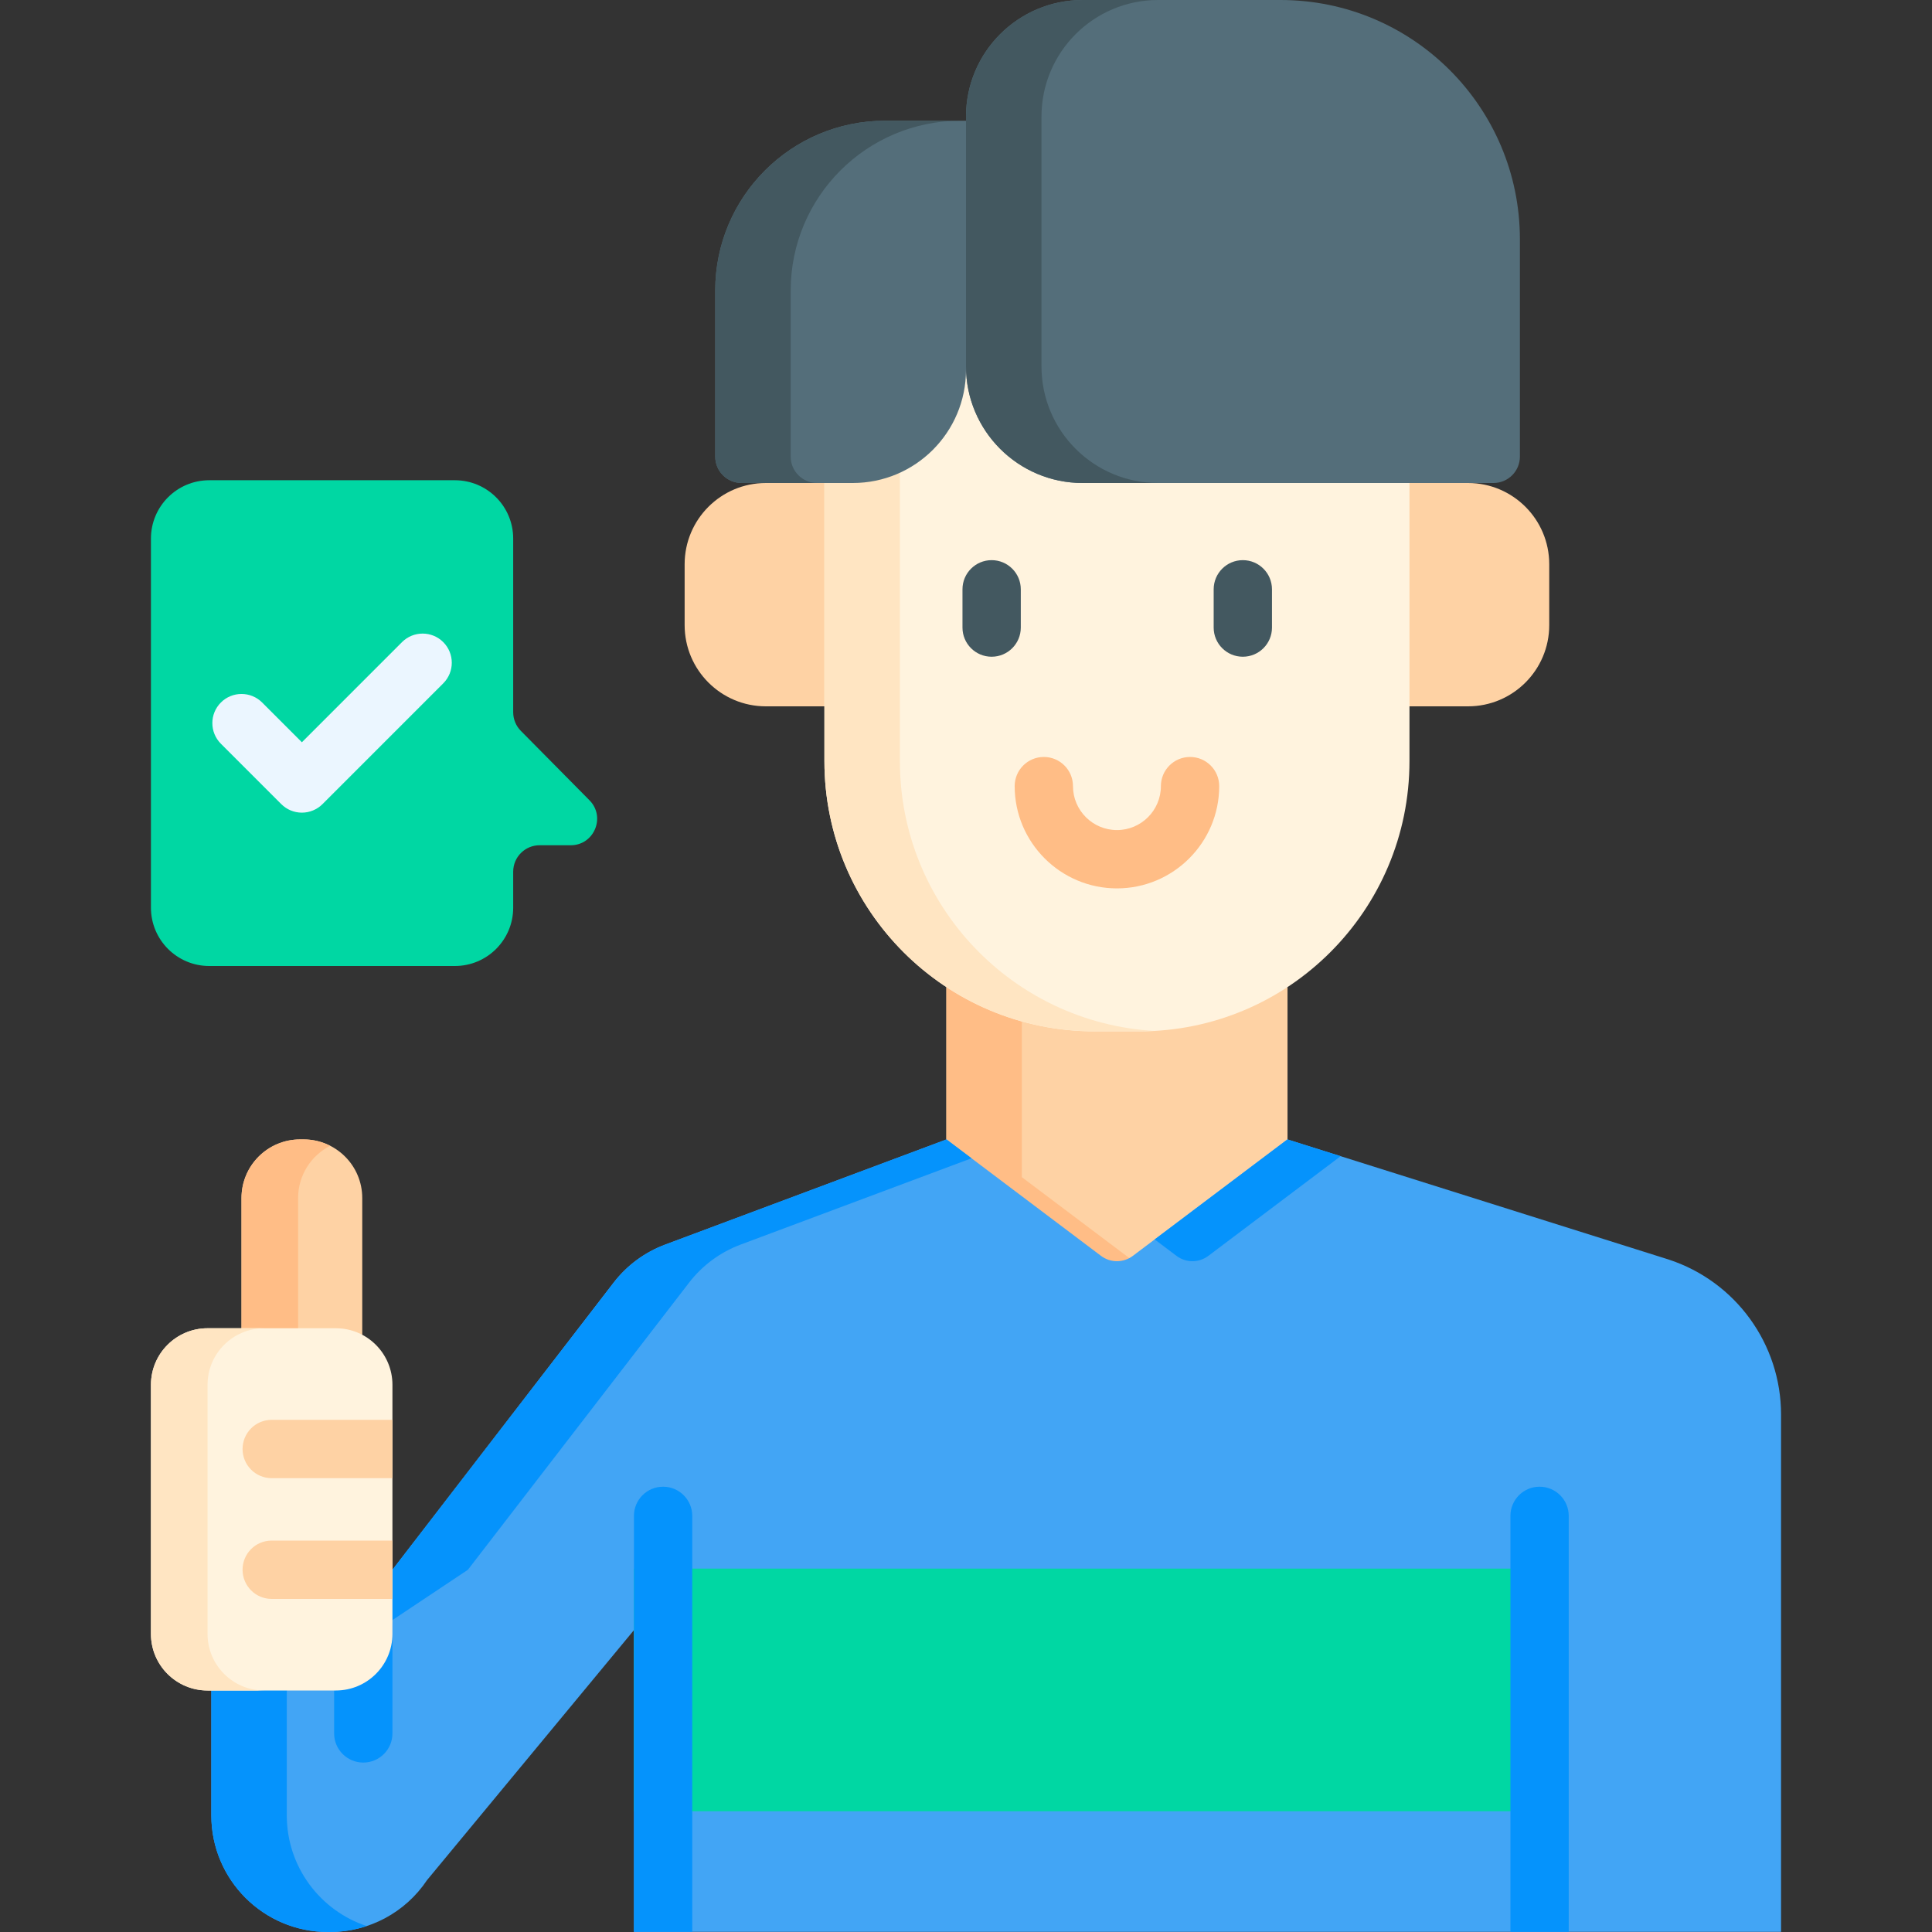 <svg width="180" height="180" viewBox="0 0 180 180" fill="none" xmlns="http://www.w3.org/2000/svg">
<rect x="0" y="0" width="180" height="180" fill="#333333" stroke="none"/>
<path d="M119.955 91.96V109.673L104.063 121.639L88.171 109.673V91.96H119.955Z" fill="#FED2A4"/>
<path d="M95.202 109.673V91.96H88.171V109.673L104.063 121.639L107.579 118.992L95.202 109.673Z" fill="#FFBD86"/>
<path d="M42.38 90H19.496C16.495 90 14.063 87.568 14.063 84.567V50.176C14.063 47.175 16.495 44.743 19.496 44.743H42.38C45.38 44.743 47.813 47.175 47.813 50.176V66.36C47.813 67.008 48.069 67.63 48.524 68.091L54.919 74.559C56.456 76.113 55.355 78.75 53.169 78.75H50.274C48.915 78.75 47.813 79.852 47.813 81.211V84.567C47.813 87.568 45.381 90 42.38 90Z" fill="#00D7A3"/>
<path d="M36.563 146.25L57.168 119.502C58.406 117.894 60.07 116.666 61.971 115.956L88.181 106.157L102.582 117.008C103.459 117.668 104.667 117.668 105.544 117.008L119.944 106.157L155.445 117.341C161.699 119.38 165.937 125.211 165.937 131.799V179.987H59.063V151.875L39.789 175.162C37.773 178.184 34.381 180 30.748 180H30.553C24.553 180 19.688 175.135 19.688 169.135V157.5L36.563 146.25Z" fill="#42A5F5"/>
<path d="M26.719 169.135V157.5L43.594 146.25L64.199 119.502C65.438 117.894 67.102 116.666 69.002 115.955L90.513 107.914L88.181 106.157L61.971 115.955C60.071 116.666 58.407 117.894 57.168 119.502L36.563 146.25L19.688 157.5V169.135C19.688 175.135 24.553 180 30.553 180H30.748C31.924 180 33.075 179.807 34.162 179.447C29.839 178.012 26.719 173.939 26.719 169.135Z" fill="#0593FC"/>
<path d="M109.614 117.008C110.49 117.668 111.699 117.668 112.576 117.008L124.903 107.719L119.945 106.157L107.579 115.475L109.614 117.008Z" fill="#0593FC"/>
<path d="M59.063 146.143H143.438V168.75H59.063V146.143Z" fill="#00D7A3"/>
<path d="M80.325 45H71.355C67.175 45 63.786 48.389 63.786 52.569V58.24C63.786 62.42 67.175 65.808 71.355 65.808H80.325V45Z" fill="#FED2A4"/>
<path d="M127.8 45H136.771C140.951 45 144.339 48.389 144.339 52.569V58.24C144.339 62.42 140.95 65.808 136.771 65.808H127.8V45Z" fill="#FED2A4"/>
<path d="M76.809 29.756V70.914C76.809 84.818 88.08 96.088 101.984 96.088H106.142C120.046 96.088 131.317 84.818 131.317 70.914V30.013L76.809 29.756Z" fill="#FFF3DE"/>
<path d="M83.841 70.914V29.789L76.809 29.756V70.914C76.809 84.818 88.08 96.089 101.984 96.089H106.142C106.624 96.089 107.103 96.075 107.579 96.049C94.344 95.303 83.841 84.335 83.841 70.914Z" fill="#FFE5C2"/>
<path d="M69.097 45H79.453C85.278 45 90 40.279 90 34.453V11.249H82.456C73.719 11.249 66.636 18.332 66.636 27.07V42.539C66.636 43.898 67.737 45 69.097 45Z" fill="#546E7A"/>
<path d="M73.667 42.539V27.07C73.667 18.332 80.75 11.249 89.487 11.249H82.456C73.719 11.249 66.636 18.332 66.636 27.07V42.539C66.636 43.898 67.737 45 69.097 45H76.128C74.769 45 73.667 43.898 73.667 42.539Z" fill="#435860"/>
<path d="M119.303 0C131.621 0 141.606 9.985 141.606 22.303V42.539C141.606 43.899 140.504 45 139.145 45H100.865C94.865 45 90 40.136 90 34.135V10.865C90 4.865 94.865 0 100.865 0H119.303Z" fill="#546E7A"/>
<path d="M97.032 34.135V10.865C97.032 4.865 101.896 0 107.897 0H100.865C94.865 0 90 4.865 90 10.865V34.135C90 40.136 94.865 45 100.865 45H107.897C101.896 45 97.032 40.136 97.032 34.135Z" fill="#435860"/>
<path d="M115.791 61.186C114.291 61.186 113.075 59.97 113.075 58.47V54.905C113.075 53.404 114.291 52.188 115.791 52.188C117.291 52.188 118.507 53.404 118.507 54.905V58.47C118.508 59.97 117.292 61.186 115.791 61.186Z" fill="#435860"/>
<path d="M92.388 61.186C90.888 61.186 89.672 59.97 89.672 58.47V54.905C89.672 53.404 90.888 52.188 92.388 52.188C93.888 52.188 95.105 53.404 95.105 54.905V58.47C95.105 59.97 93.888 61.186 92.388 61.186Z" fill="#435860"/>
<path d="M104.063 82.769C98.809 82.769 94.535 78.494 94.535 73.24C94.535 71.74 95.751 70.524 97.251 70.524C98.751 70.524 99.967 71.74 99.967 73.24C99.967 75.499 101.804 77.336 104.063 77.336C106.321 77.336 108.158 75.499 108.158 73.24C108.158 71.74 109.374 70.524 110.875 70.524C112.375 70.524 113.591 71.74 113.591 73.24C113.591 78.494 109.317 82.769 104.063 82.769Z" fill="#FFBD86"/>
<path d="M140.723 179.986V141.23C140.723 139.73 141.936 138.513 143.439 138.513C144.938 138.513 146.155 139.73 146.155 141.23V179.986H140.723V179.986Z" fill="#0593FC"/>
<path d="M59.063 179.986V141.23C59.063 139.73 60.276 138.513 61.779 138.513C63.279 138.513 64.495 139.73 64.495 141.23V179.986H59.063V179.986Z" fill="#0593FC"/>
<path d="M33.846 164.214C32.346 164.214 31.13 162.998 31.13 161.498V151.684C31.13 150.183 32.346 148.968 33.846 148.968C35.346 148.968 36.562 150.184 36.562 151.684V161.498C36.563 162.998 35.347 164.214 33.846 164.214Z" fill="#0593FC"/>
<path d="M28.126 75.713C27.405 75.713 26.714 75.427 26.205 74.917L20.58 69.292C19.519 68.231 19.519 66.511 20.58 65.45C21.641 64.39 23.36 64.39 24.422 65.45L28.126 69.155L37.454 59.825C38.515 58.765 40.236 58.765 41.296 59.825C42.357 60.886 42.357 62.606 41.296 63.667L30.047 74.917C29.537 75.427 28.846 75.713 28.126 75.713Z" fill="#EBF6FF"/>
<path d="M22.5 127.266H33.75V111.618C33.75 108.602 31.305 106.157 28.29 106.157H27.96C24.945 106.157 22.5 108.602 22.5 111.618V127.266Z" fill="#FED2A4"/>
<path d="M30.762 106.753C30.019 106.375 29.181 106.157 28.29 106.157H27.96C24.945 106.157 22.5 108.602 22.5 111.618V127.266H27.774V111.618C27.774 109.493 28.99 107.656 30.762 106.753Z" fill="#FFBD86"/>
<path d="M36.563 129.023V152.227C36.563 155.138 34.204 157.5 31.289 157.5H19.336C16.425 157.5 14.063 155.138 14.063 152.227V129.023C14.063 126.113 16.425 123.75 19.336 123.75H31.289C34.204 123.75 36.563 126.113 36.563 129.023Z" fill="#FFF3DE"/>
<path d="M19.336 152.227V129.023C19.336 126.113 21.699 123.75 24.61 123.75H19.336C16.425 123.75 14.063 126.113 14.063 129.023V152.227C14.063 155.138 16.425 157.5 19.336 157.5H24.61C21.699 157.5 19.336 155.138 19.336 152.227Z" fill="#FFE5C2"/>
<path d="M36.563 132.282V137.718H25.313C23.811 137.718 22.599 136.501 22.599 135C22.599 133.499 23.811 132.282 25.313 132.282H36.563Z" fill="#FED2A4"/>
<path d="M36.563 143.532V148.968H25.313C23.811 148.968 22.599 147.751 22.599 146.25C22.599 144.749 23.811 143.532 25.313 143.532H36.563Z" fill="#FED2A4"/>
</svg>

